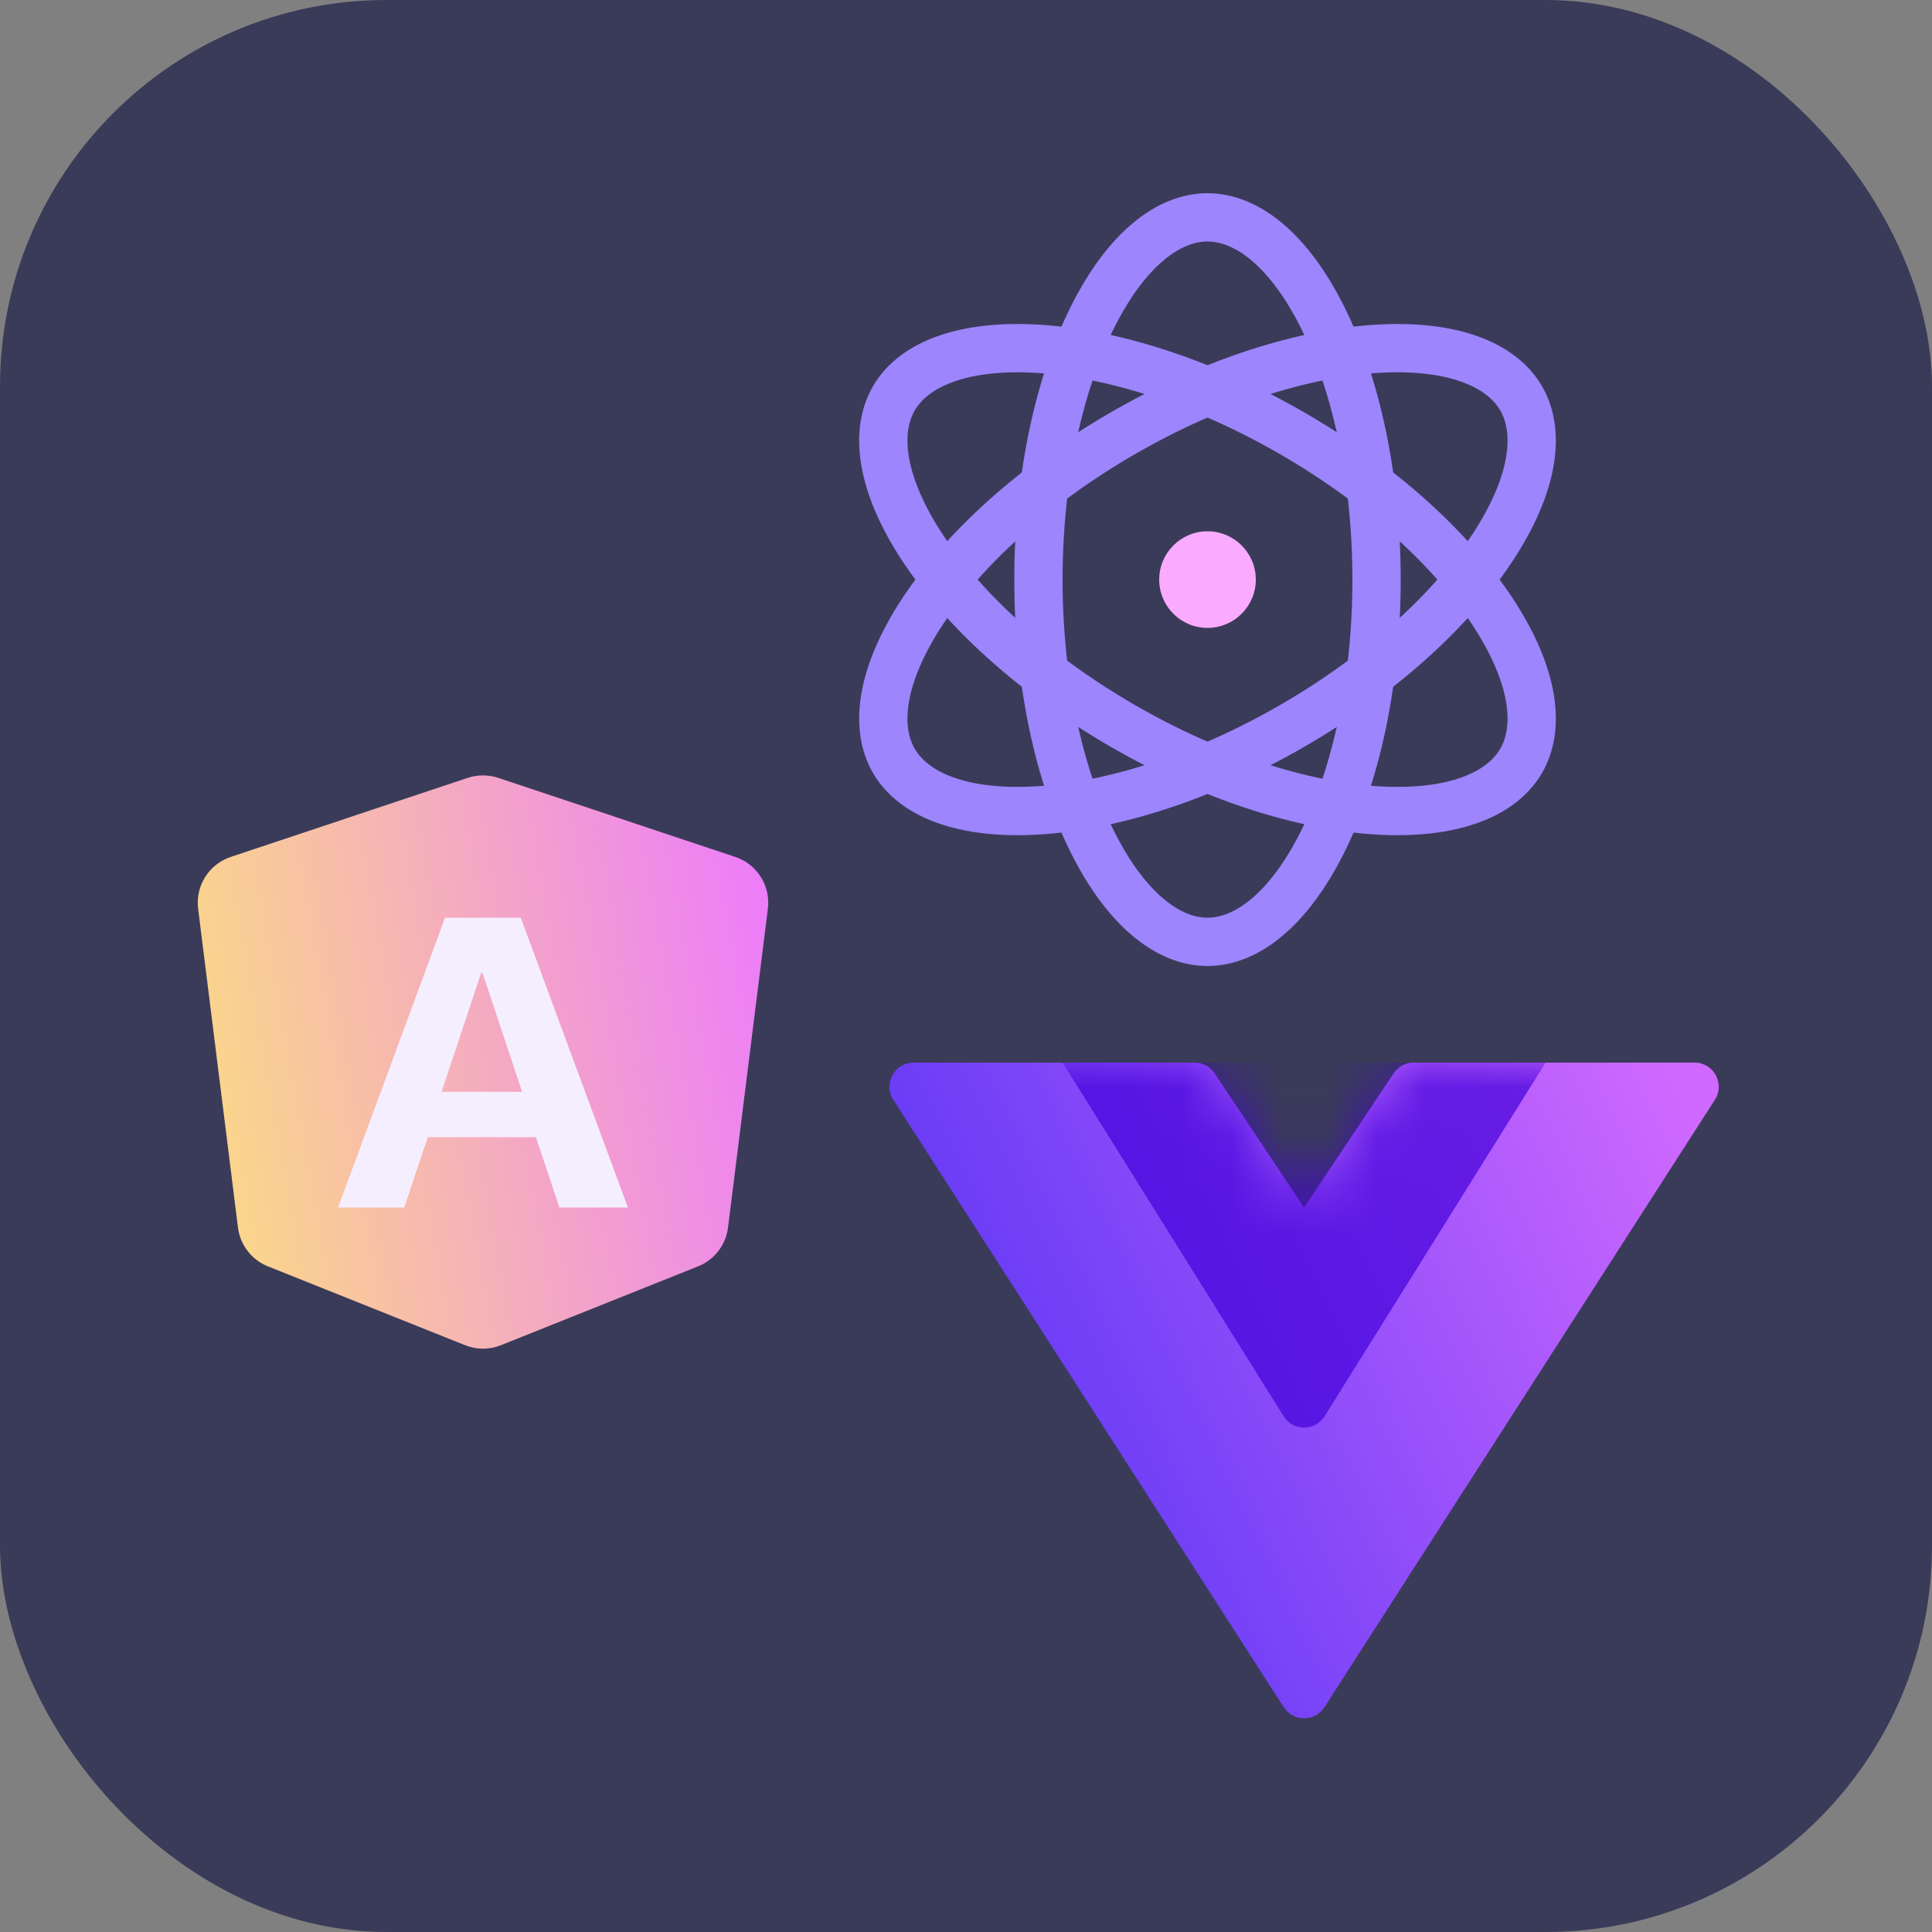 <svg width="40" height="40" viewBox="0 0 40 40" fill="none" xmlns="http://www.w3.org/2000/svg">
<rect x="0" y="0" width="40" height="40" fill="#808080" stroke="none"/>
<rect width="40" height="40" rx="8" fill="#3A3B59"/>
<path d="M28.5 12C28.5 14.148 28.064 16.069 27.381 17.433C26.684 18.828 25.813 19.5 25 19.5C24.187 19.5 23.316 18.828 22.619 17.433C21.936 16.069 21.5 14.148 21.5 12C21.5 9.852 21.936 7.931 22.619 6.567C23.316 5.172 24.187 4.5 25 4.5C25.813 4.5 26.684 5.172 27.381 6.567C28.064 7.931 28.5 9.852 28.5 12Z" stroke="#9D85FD" stroke-miterlimit="16" stroke-linecap="round"/>
<path d="M26.75 8.969C28.61 10.043 30.055 11.381 30.896 12.654C31.755 13.956 31.902 15.046 31.495 15.75C31.089 16.454 30.071 16.872 28.515 16.779C26.992 16.687 25.11 16.105 23.25 15.031C21.39 13.957 19.945 12.619 19.104 11.346C18.245 10.044 18.098 8.954 18.505 8.25C18.911 7.546 19.929 7.128 21.485 7.221C23.008 7.313 24.89 7.895 26.75 8.969Z" stroke="#9D85FD" stroke-miterlimit="16" stroke-linecap="round"/>
<path d="M23.25 8.969C21.39 10.043 19.945 11.381 19.104 12.654C18.245 13.956 18.098 15.046 18.505 15.75C18.911 16.454 19.929 16.872 21.485 16.779C23.008 16.687 24.89 16.105 26.75 15.031C28.61 13.957 30.055 12.619 30.896 11.346C31.755 10.044 31.902 8.954 31.495 8.25C31.089 7.546 30.071 7.128 28.515 7.221C26.992 7.313 25.11 7.895 23.25 8.969Z" stroke="#9C85FD" stroke-miterlimit="16" stroke-linecap="round"/>
<circle cx="25" cy="12" r="1" fill="#FAABFF"/>
<path d="M4.778 17.741L9.684 16.105C9.889 16.037 10.111 16.037 10.316 16.105L15.222 17.741C15.675 17.892 15.957 18.34 15.898 18.814L15.073 25.415C15.028 25.776 14.79 26.084 14.452 26.219L10.371 27.851C10.133 27.947 9.867 27.947 9.629 27.851L5.548 26.219C5.21 26.084 4.972 25.776 4.927 25.415L4.102 18.814C4.043 18.34 4.326 17.892 4.778 17.741Z" fill="url(#paint0_linear_270_11698)"/>
<path d="M11.582 25H13L10.782 19H9.214L7 25H8.37L8.856 23.545H11.096L11.582 25ZM9.96 20.148H9.991L10.809 22.605H9.143L9.96 20.148Z" fill="#F5EEFF"/>
<path d="M18.495 22.77L26.579 35.346C26.776 35.652 27.224 35.652 27.421 35.346L35.505 22.77C35.719 22.438 35.48 22 35.084 22H29.268C29.1 22 28.944 22.084 28.852 22.223L27 25L25.148 22.223C25.056 22.084 24.9 22 24.732 22H18.916C18.52 22 18.281 22.438 18.495 22.77Z" fill="url(#paint1_linear_270_11698)"/>
<mask id="mask0_270_11698" style="mask-type:alpha" maskUnits="userSpaceOnUse" x="18" y="22" width="18" height="14">
<path opacity="0.7" d="M18.495 22.77L26.579 35.346C26.776 35.652 27.224 35.652 27.421 35.346L35.505 22.77C35.719 22.438 35.48 22 35.084 22H29.268C29.1 22 28.944 22.084 28.852 22.223L27 25L25.148 22.223C25.056 22.084 24.9 22 24.732 22H18.916C18.52 22 18.281 22.438 18.495 22.77Z" fill="#7958FF"/>
</mask>
<g mask="url(#mask0_270_11698)">
<path d="M22 22L26.576 29.322C26.772 29.635 27.228 29.635 27.424 29.322L32 22H22Z" fill="#4300DA"/>
</g>
<defs>
<linearGradient id="paint0_linear_270_11698" x1="1" y1="24" x2="16.943" y2="21.125" gradientUnits="userSpaceOnUse">
<stop stop-color="#FFF06A"/>
<stop offset="1" stop-color="#EC78FF"/>
</linearGradient>
<linearGradient id="paint1_linear_270_11698" x1="16.521" y1="30.021" x2="34.363" y2="21.551" gradientUnits="userSpaceOnUse">
<stop stop-color="#492EF3"/>
<stop offset="1" stop-color="#CF69FF"/>
</linearGradient>
</defs>
</svg>
